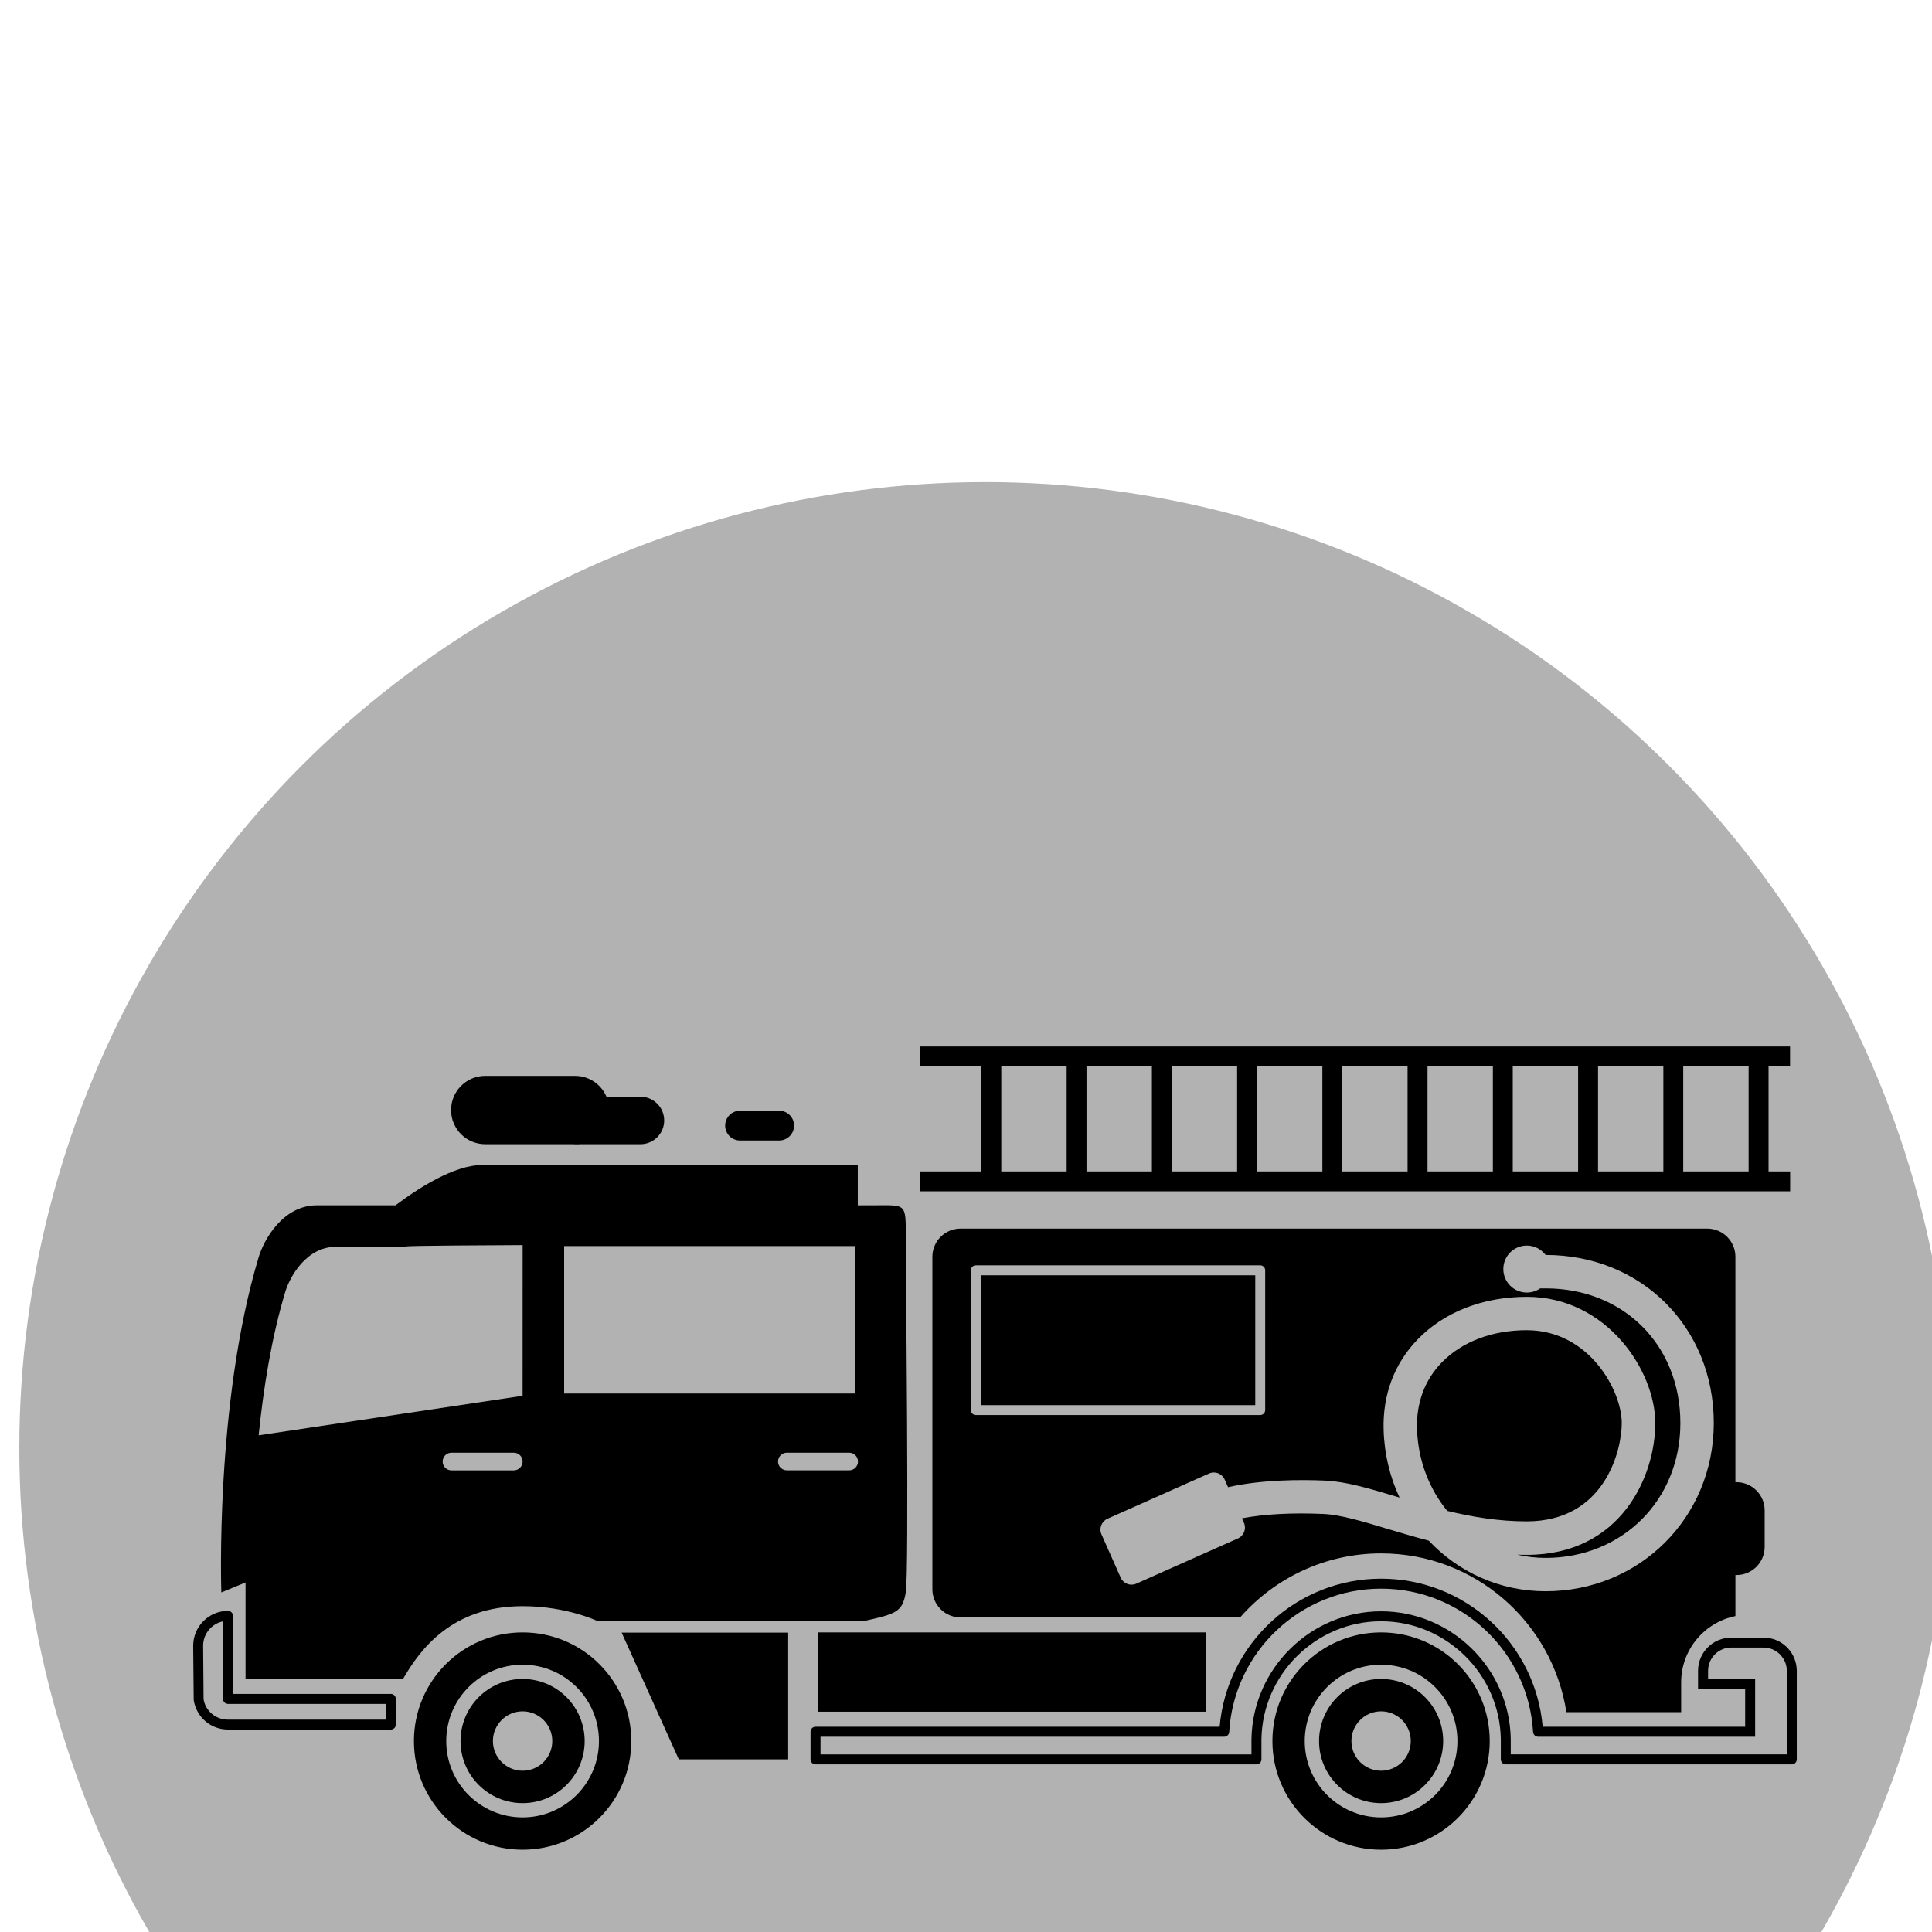 <?xml version="1.0" encoding="utf-8"?>
<!-- Generator: Adobe Illustrator 13.0.0, SVG Export Plug-In . SVG Version: 6.00 Build 14948)  -->
<!DOCTYPE svg PUBLIC "-//W3C//DTD SVG 1.1//EN" "http://www.w3.org/Graphics/SVG/1.1/DTD/svg11.dtd">
<svg version="1.1" id="レイヤー_1" xmlns="http://www.w3.org/2000/svg" xmlns:xlink="http://www.w3.org/1999/xlink" x="0px"
	 y="0px" width="100px" height="100px" viewBox="-2 -25.454 100 100" enable-background="new -2 -25.454 100 100"
	 xml:space="preserve">
<circle fill="#B2B2B2" cx="49" cy="49.5" r="50"/>
<g>
	<path d="M25.05,61.449c-1.774,0-3.213,1.438-3.213,3.215c0,1.773,1.438,3.211,3.213,3.211c1.774,0,3.212-1.438,3.212-3.211
		C28.262,62.889,26.824,61.449,25.05,61.449z M25.05,66.199c-0.848,0-1.537-0.688-1.537-1.535c0-0.851,0.688-1.539,1.537-1.539
		c0.848,0,1.536,0.688,1.536,1.539C26.587,65.512,25.898,66.199,25.05,66.199z"/>
	<path d="M25.05,59.039c-3.107,0-5.625,2.516-5.625,5.625c0,3.105,2.518,5.623,5.625,5.623c3.106,0,5.625-2.518,5.625-5.623
		C30.675,61.555,28.157,59.039,25.05,59.039z M25.05,68.614c-2.183,0-3.953-1.769-3.953-3.95c0-2.184,1.77-3.953,3.953-3.953
		c2.182,0,3.952,1.771,3.952,3.953C29.001,66.846,27.232,68.614,25.05,68.614z"/>
	<path d="M69.485,61.449c-1.773,0-3.211,1.438-3.211,3.215c0,1.773,1.438,3.211,3.211,3.211s3.213-1.438,3.213-3.211
		C72.698,62.889,71.261,61.449,69.485,61.449z M69.485,66.199c-0.848,0-1.536-0.688-1.536-1.535c0-0.851,0.688-1.539,1.536-1.539
		c0.85,0,1.537,0.688,1.537,1.539C71.022,65.512,70.335,66.199,69.485,66.199z"/>
	<path d="M69.485,59.039c-3.105,0-5.625,2.516-5.625,5.625c0,3.105,2.52,5.623,5.625,5.623c3.106,0,5.623-2.518,5.623-5.623
		C75.108,61.555,72.593,59.039,69.485,59.039z M69.485,68.614c-2.184,0-3.952-1.769-3.952-3.95c0-2.184,1.771-3.953,3.952-3.953
		c2.184,0,3.951,1.771,3.951,3.953C73.437,66.846,71.669,68.614,69.485,68.614z"/>
	<polygon points="30.175,59.049 38.796,59.049 38.796,65.611 33.135,65.611 	"/>
	<rect x="40.341" y="59.039" width="20.075" height="4.105"/>
	<path d="M18.23,64.067H9.801c-0.892,0-1.639-0.642-1.775-1.526L7.999,59.73c0-0.995,0.809-1.805,1.802-1.805
		c0.142,0,0.257,0.115,0.257,0.258v4.039h8.172c0.142,0,0.257,0.115,0.257,0.259v1.33C18.487,63.953,18.372,64.067,18.23,64.067z
		 M9.543,58.467c-0.587,0.121-1.029,0.641-1.029,1.263L8.537,62.5c0.094,0.596,0.626,1.055,1.263,1.055h8.172V62.74H9.801
		c-0.142,0-0.257-0.115-0.257-0.258L9.543,58.467L9.543,58.467z"/>
	<path d="M32.378,32.541c0,0.679-0.552,1.229-1.23,1.229h-3.232c-0.679,0-1.23-0.55-1.23-1.229l0,0c0-0.679,0.551-1.229,1.23-1.229
		h3.232C31.826,31.312,32.378,31.861,32.378,32.541L32.378,32.541z"/>
	<path d="M29.532,32.002c0,0.977-0.792,1.768-1.769,1.768h-4.647c-0.977,0-1.769-0.791-1.769-1.768l0,0
		c0-0.977,0.792-1.769,1.769-1.769h4.647C28.74,30.233,29.532,31.025,29.532,32.002L29.532,32.002z"/>
	<path d="M39.101,32.807c0,0.426-0.346,0.771-0.771,0.771h-2.025c-0.426,0-0.771-0.344-0.771-0.771l0,0
		c0-0.426,0.346-0.771,0.771-0.771h2.025C38.755,32.037,39.101,32.381,39.101,32.807L39.101,32.807z"/>
	<path d="M90.653,29.741v-1.029h-1.116h-1.029h-3.384h-1.029h-3.381h-1.029H76.3h-1.027h-3.385h-1.029h-3.381h-1.029h-3.383h-1.029
		h-3.383h-1.028h-3.386h-1.028h-3.384h-1.029h-3.197v1.029h3.197v5.438h-3.197v1.029h45.056v-1.029h-1.118v-5.438H90.653z
		 M84.095,29.741v5.438h-3.381v-5.438H84.095z M79.683,29.741v5.438H76.3v-5.438H79.683z M75.271,29.741v5.438h-3.383v-5.438H75.271
		z M70.856,29.741v5.438h-3.381v-5.438H70.856z M66.446,29.741v5.438h-3.383v-5.438H66.446z M62.033,29.741v5.438h-3.382v-5.438
		H62.033z M57.622,29.741v5.438h-3.385v-5.438H57.622z M49.826,29.741h3.384v5.438h-3.384V29.741z M88.508,35.179h-3.384v-5.438
		h3.384V35.179z"/>
	<path d="M90.541,59.86c-0.015-0.017-0.028-0.034-0.076-0.077c-0.323-0.307-0.743-0.474-1.183-0.474H87.61
		c-0.947,0-1.719,0.769-1.719,1.715v0.952h2.438v1.945H77.849c-0.377-4.315-4.006-7.664-8.363-7.664
		c-4.356,0-7.981,3.349-8.358,7.664H40.212c-0.142,0-0.258,0.115-0.258,0.258v1.432c0,0.143,0.116,0.258,0.258,0.258h22.822
		c0.143,0,0.258-0.115,0.258-0.258v-1.043c0.053-3.367,2.83-6.105,6.193-6.105c3.371,0,6.15,2.744,6.197,6.111v1.037
		c0,0.143,0.114,0.258,0.258,0.258h14.803c0.143,0,0.258-0.115,0.258-0.258V65.58v-1.398v-3.156
		C90.999,60.594,90.837,60.18,90.541,59.86z M90.485,63.277v0.646v0.516v0.398v0.515H76.196V64.57
		c-0.051-3.652-3.063-6.623-6.711-6.623c-3.645,0-6.654,2.967-6.709,6.618v0.789H40.47v-0.915h20.895
		c0.136,0,0.249-0.107,0.258-0.242c0.243-4.162,3.699-7.423,7.864-7.423c4.166,0,7.621,3.261,7.865,7.423
		c0.01,0.135,0.123,0.242,0.258,0.242h11.236v-0.516v-0.646v-1.814H86.41v-0.437c0-0.664,0.538-1.203,1.2-1.203h1.674
		c0.307,0,0.602,0.119,0.843,0.347l0.034,0.043c0.211,0.224,0.324,0.513,0.324,0.813V63.277L90.485,63.277z"/>
	<path d="M81.942,48.204c0-1.677-1.688-4.807-4.918-4.807c-1.791,0-3.354,0.595-4.402,1.673c-0.877,0.904-1.318,2.091-1.277,3.432
		c0.049,1.627,0.627,3.099,1.563,4.247c1.283,0.311,2.656,0.543,4.117,0.543C81.062,53.289,81.942,49.619,81.942,48.204z"/>
	<g>
		<rect x="48.767" y="40.555" width="14.205" height="6.721"/>
		<path d="M87.88,51.264h-0.056V39.597c0-0.806-0.654-1.459-1.459-1.459H47.72c-0.807,0-1.46,0.653-1.46,1.459v17.208
			c0,0.809,0.653,1.459,1.46,1.459h14.466c1.781-2.028,4.387-3.315,7.299-3.315c4.855,0,8.869,3.563,9.591,8.218h5.94
			c0-0.515,0-0.988,0-1.543c0-1.695,1.207-3.106,2.809-3.43v-2.124h0.056c0.806,0,1.458-0.653,1.458-1.46v-1.887
			C89.338,51.918,88.687,51.264,87.88,51.264z M48.252,47.532v-7.235c0-0.143,0.114-0.258,0.257-0.258h14.719
			c0.144,0,0.258,0.115,0.258,0.258v7.235c0,0.142-0.114,0.257-0.258,0.257H48.509C48.366,47.79,48.252,47.674,48.252,47.532z
			 M77.996,56.908c-2.379,0-4.519-0.998-6.04-2.617c-0.755-0.197-1.465-0.41-2.12-0.606c-1.313-0.396-2.448-0.736-3.333-0.777
			c-1.641-0.073-3.092,0.009-4.22,0.226l0.103,0.231c0.139,0.31-0.002,0.673-0.312,0.81l-5.257,2.34
			c-0.307,0.14-0.672,0-0.809-0.309l-0.994-2.238c-0.141-0.31,0-0.672,0.309-0.812l5.255-2.34c0.312-0.14,0.673,0,0.812,0.312
			l0.174,0.395c1.737-0.396,3.762-0.396,5.017-0.342c1.101,0.049,2.331,0.418,3.756,0.848c0.036,0.012,0.071,0.021,0.104,0.032
			c-0.496-1.06-0.789-2.246-0.825-3.505c-0.054-1.82,0.558-3.442,1.767-4.689c1.376-1.417,3.383-2.197,5.645-2.197
			c4.119,0,6.649,3.807,6.649,6.538c0,2.74-1.772,6.817-6.649,6.817c-0.168,0-0.336-0.004-0.502-0.012
			c0.475,0.111,0.969,0.17,1.474,0.17c3.976,0,6.976-3,6.976-6.975c0-4.041-2.935-6.975-6.976-6.975H77.72
			c-0.197,0.137-0.437,0.216-0.693,0.216c-0.672,0-1.215-0.544-1.215-1.217c0-0.671,0.543-1.216,1.215-1.216
			c0.398,0,0.748,0.191,0.973,0.486c4.963,0,8.706,3.743,8.706,8.705C86.702,53.084,82.878,56.908,77.996,56.908z"/>
	</g>
	<path d="M44.884,38.578c0-1.779,0.02-1.646-1.646-1.646c-0.133,0-0.422,0-0.839,0v-2.087c0,0-17.114,0-19.43,0
		c-1.454,0-3.313,1.196-4.496,2.087c-2.154,0-3.673,0-4.063,0c-1.78,0-2.756,1.797-3.023,2.688
		c-2.274,7.568-1.931,17.35-1.931,17.35l1.253-0.516v4.998h8.149c0.896-1.557,2.55-3.771,6.19-3.771
		c2.306,0,3.903,0.783,3.903,0.783h13.703c1.717-0.379,2.054-0.465,2.229-1.494C45.06,55.94,44.884,40.355,44.884,38.578z
		 M24.593,50.652h-3.224c-0.252,0-0.458-0.205-0.458-0.458s0.205-0.457,0.458-0.457h3.224c0.252,0,0.458,0.204,0.458,0.457
		C25.05,50.447,24.846,50.652,24.593,50.652z M25.05,46.792l-13.662,2.047c0.243-2.397,0.658-5.035,1.376-7.423
		c0.233-0.774,1.082-2.337,2.631-2.337c0.338,0,1.661,0,3.535,0c0.037-0.028,0.08-0.059,6.122-0.087L25.05,46.792L25.05,46.792z
		 M27.2,46.674v-7.631h15.071v7.631H27.2z M41.952,50.65h-3.223c-0.252,0-0.458-0.203-0.458-0.457c0-0.252,0.206-0.456,0.458-0.456
		h3.223c0.254,0,0.457,0.204,0.457,0.456C42.409,50.447,42.206,50.65,41.952,50.65z"/>
</g>
</svg>
